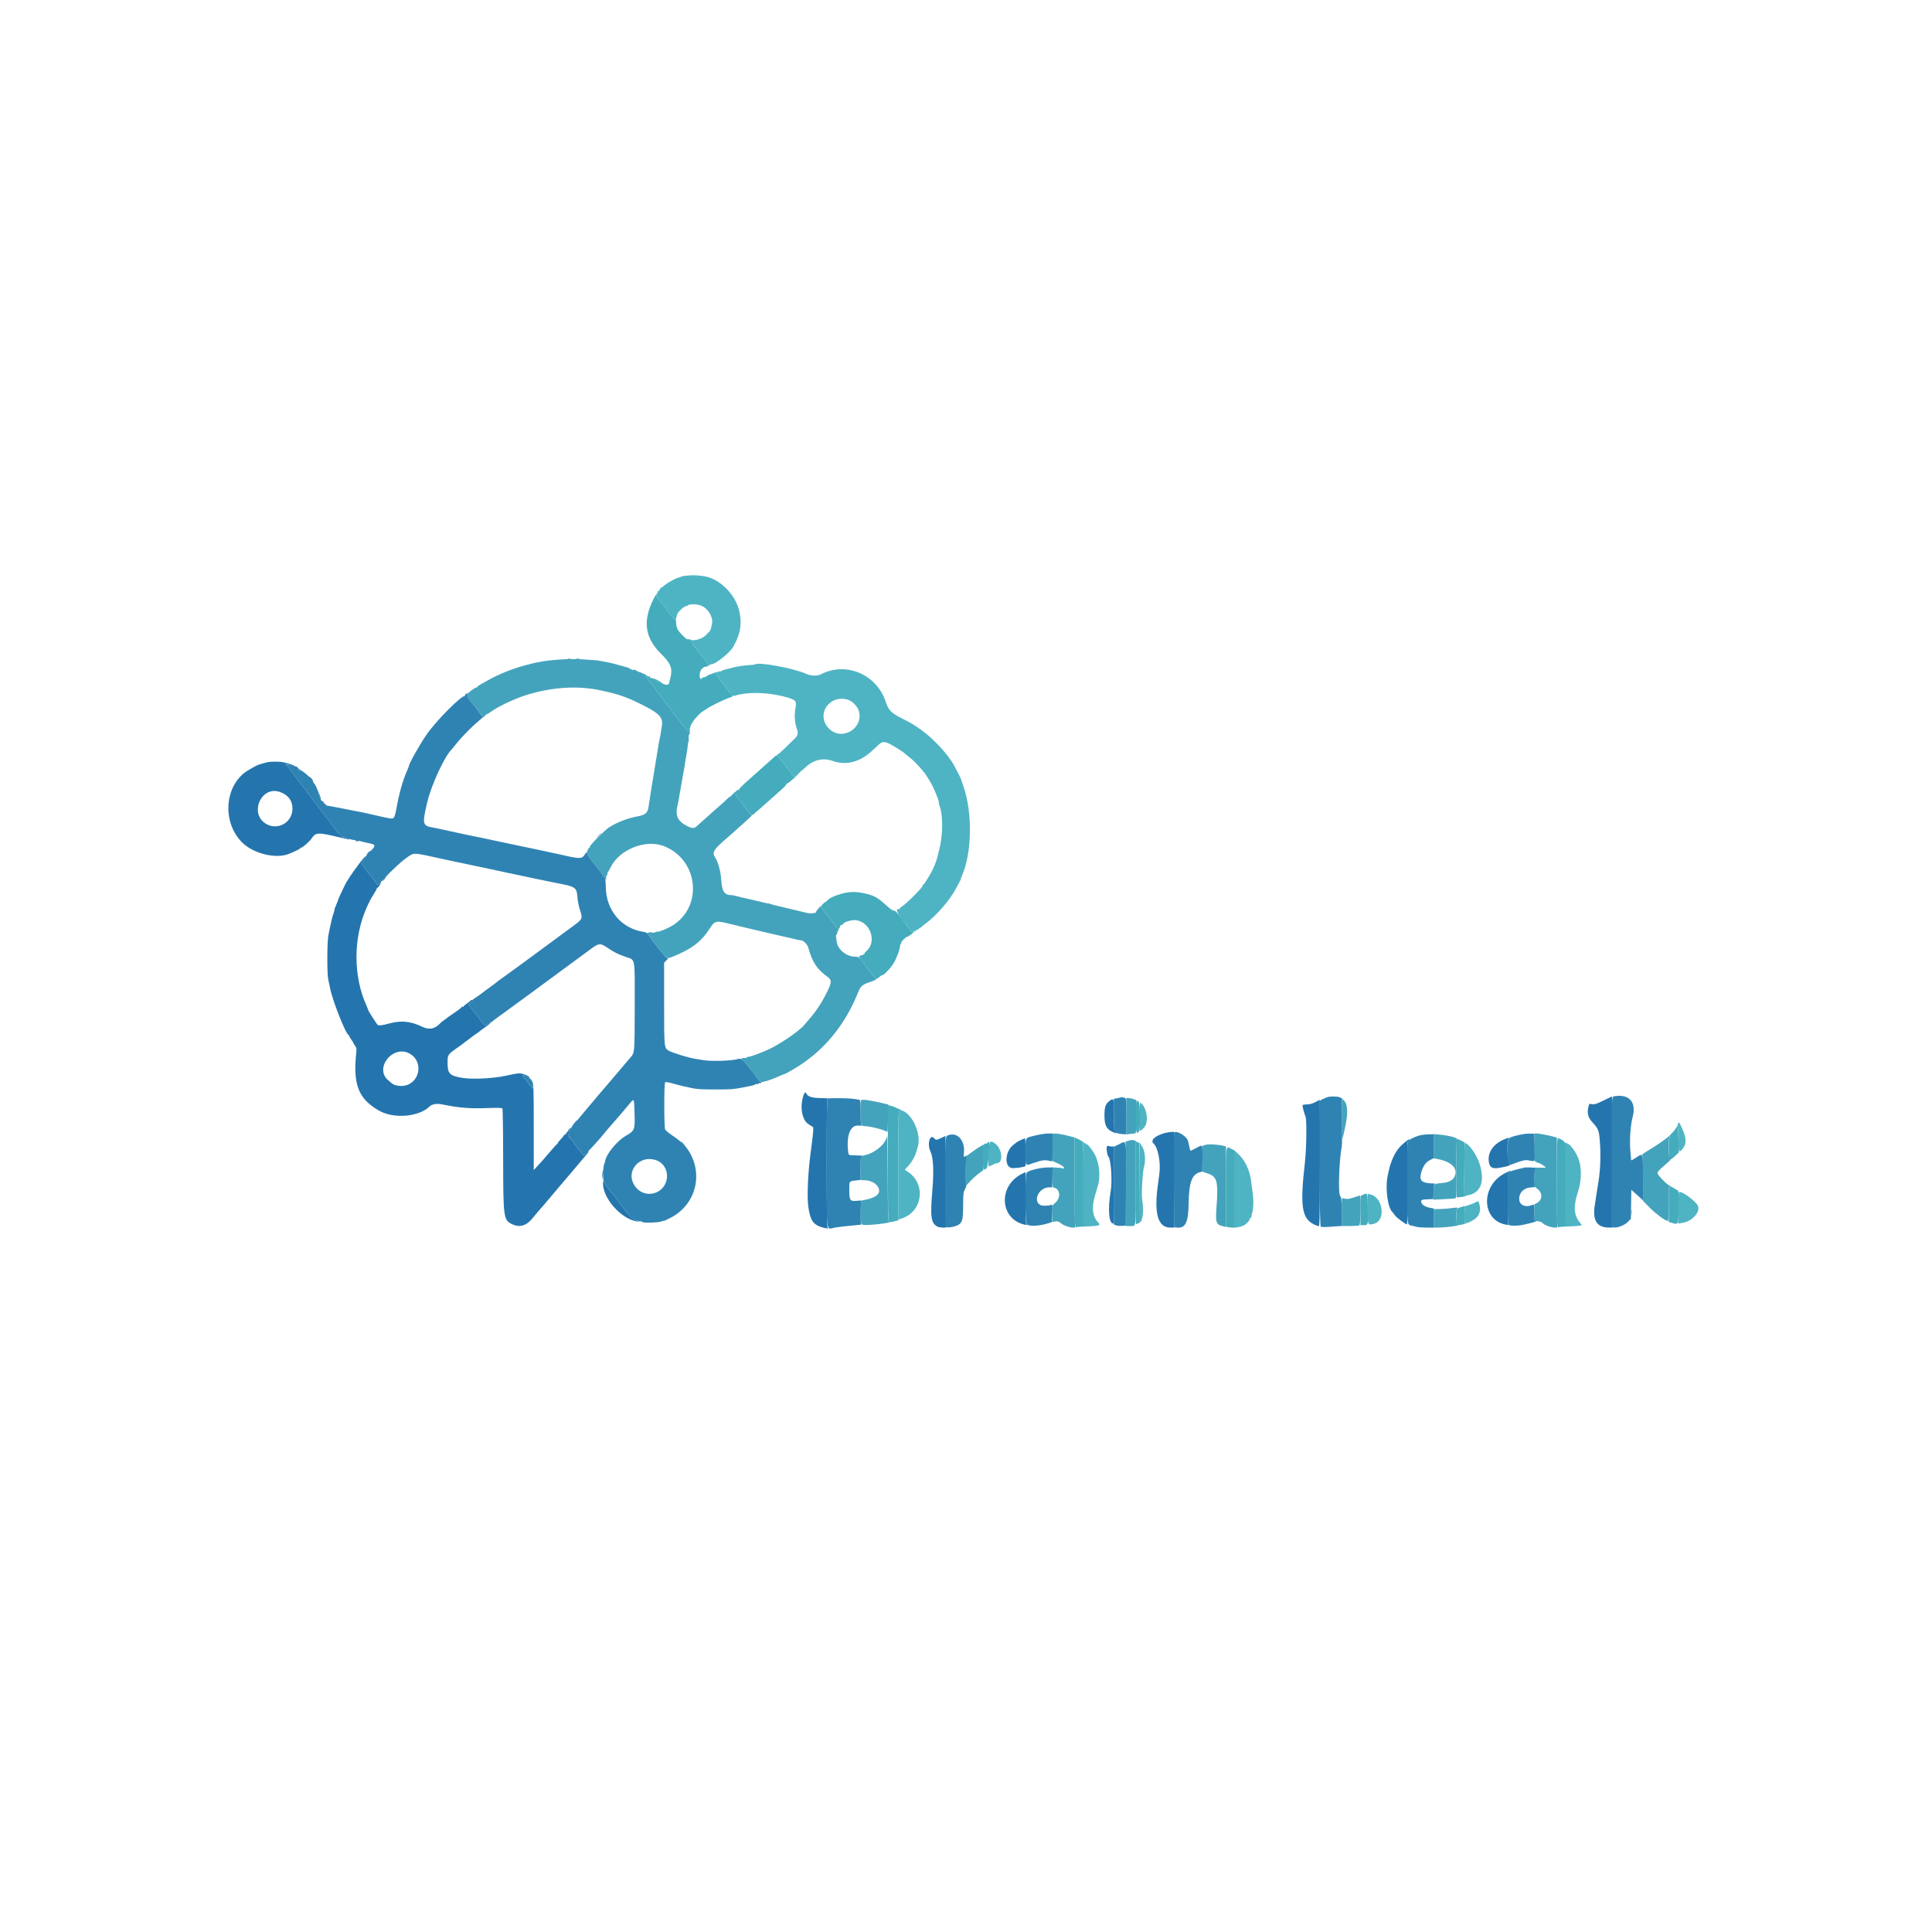 <svg id="svg" version="1.1" xmlns="http://www.w3.org/2000/svg" xmlns:xlink="http://www.w3.org/1999/xlink" width="400" height="400" viewBox="0, 0, 400,400"><g id="svgg"><path id="path0" d="M115.165 136.603 C 114.019 136.705,112.856 136.835,112.582 136.892 C 112.308 136.948,111.821 137.037,111.500 137.088 C 111.179 137.140,110.617 137.260,110.250 137.354 C 109.883 137.449,109.321 137.593,109.000 137.674 C 106.437 138.322,103.443 139.499,101.275 140.709 C 100.619 141.075,99.802 141.529,99.458 141.718 C 99.115 141.907,98.833 142.123,98.833 142.198 C 98.833 142.272,98.758 142.333,98.665 142.333 C 98.329 142.333,96.863 143.425,96.773 143.742 C 96.679 144.071,97.031 144.763,97.669 145.507 C 97.862 145.733,98.150 146.068,98.309 146.254 C 98.468 146.439,98.853 146.964,99.164 147.420 C 99.476 147.877,99.792 148.275,99.866 148.306 C 99.941 148.337,99.950 148.449,99.886 148.556 C 99.733 148.811,100.377 148.312,100.550 148.042 C 100.623 147.927,100.760 147.833,100.853 147.833 C 100.946 147.833,101.267 147.647,101.566 147.419 C 102.893 146.406,106.226 144.798,108.609 144.019 C 113.942 142.276,119.426 141.889,124.257 142.914 C 128.008 143.710,129.534 144.230,132.667 145.779 C 136.561 147.705,137.340 148.528,137.020 150.380 C 136.922 150.950,136.798 151.717,136.746 152.083 C 136.694 152.450,136.615 152.855,136.571 152.983 C 136.527 153.111,136.423 153.673,136.340 154.233 C 136.194 155.208,135.844 157.340,135.497 159.375 C 135.197 161.133,135.015 162.240,134.831 163.417 C 134.731 164.058,134.579 165.033,134.494 165.583 C 134.408 166.133,134.296 166.862,134.245 167.203 C 134.087 168.272,133.530 168.744,132.134 168.994 C 129.996 169.377,127.807 170.212,126.092 171.301 C 125.219 171.855,121.966 175.144,122.091 175.346 C 122.143 175.431,122.119 175.500,122.037 175.500 C 121.859 175.500,121.500 176.239,121.500 176.604 C 121.500 176.816,122.831 178.724,123.171 179.000 C 123.293 179.099,124.500 180.740,125.086 181.603 L 125.500 182.213 125.500 181.690 C 125.500 181.402,125.583 181.167,125.684 181.167 C 125.786 181.167,125.827 181.057,125.775 180.922 C 125.723 180.787,125.748 180.636,125.830 180.585 C 125.912 180.535,126.188 180.064,126.444 179.538 C 128.225 175.880,133.676 173.705,137.412 175.163 C 144.961 178.109,145.618 188.477,138.481 192.034 C 137.292 192.627,136.000 193.069,136.000 192.883 C 136.000 192.833,135.906 192.870,135.792 192.965 C 135.677 193.059,135.227 193.125,134.792 193.110 C 134.356 193.095,134.000 193.107,134.000 193.137 C 134.000 193.215,135.037 194.717,135.242 194.937 C 135.338 195.040,135.967 195.850,136.641 196.738 C 137.945 198.460,138.112 198.546,139.250 198.087 C 143.141 196.516,145.166 194.991,146.869 192.351 C 147.994 190.607,148.198 190.552,150.952 191.242 C 152.934 191.739,155.211 192.279,159.417 193.250 C 160.012 193.387,161.006 193.617,161.625 193.760 C 162.244 193.903,163.125 194.100,163.583 194.197 C 164.042 194.295,164.634 194.441,164.900 194.521 C 165.166 194.601,165.534 194.667,165.717 194.667 C 166.311 194.667,167.140 195.452,167.349 196.213 C 168.160 199.168,169.142 200.671,171.253 202.187 C 172.256 202.907,172.245 203.346,171.175 205.499 C 170.143 207.576,169.101 209.178,167.783 210.718 C 167.219 211.377,166.680 212.012,166.587 212.128 C 165.449 213.538,160.921 216.576,158.500 217.553 C 158.179 217.682,157.617 217.909,157.250 218.057 C 156.154 218.498,155.103 218.828,154.782 218.831 C 154.616 218.832,154.520 218.897,154.568 218.976 C 154.617 219.054,154.478 219.084,154.260 219.043 C 154.042 219.001,153.725 219.047,153.557 219.145 C 153.297 219.296,153.291 219.324,153.522 219.328 C 153.671 219.331,154.116 219.765,154.510 220.292 C 154.905 220.819,155.277 221.287,155.338 221.333 C 155.399 221.379,155.891 222.017,156.432 222.750 C 157.265 223.878,157.639 224.204,157.875 224.007 C 157.898 223.988,158.067 223.951,158.250 223.925 C 158.742 223.855,160.104 223.361,161.315 222.814 C 161.900 222.550,162.443 222.333,162.521 222.333 C 162.599 222.333,163.472 221.853,164.462 221.265 C 170.418 217.730,174.859 212.419,177.646 205.500 C 178.168 204.204,178.455 203.926,179.762 203.450 C 181.663 202.758,181.516 202.858,181.196 202.468 C 181.042 202.282,180.842 202.044,180.750 201.940 C 180.658 201.835,180.362 201.450,180.092 201.083 C 179.822 200.717,179.556 200.379,179.501 200.333 C 179.446 200.287,179.220 199.987,179.000 199.667 C 178.780 199.346,178.554 199.046,178.498 199.000 C 178.443 198.954,178.270 198.730,178.114 198.502 C 177.875 198.154,177.689 198.085,176.941 198.068 C 175.259 198.031,173.500 196.615,173.256 195.101 C 173.055 193.854,173.039 193.500,173.181 193.500 C 173.265 193.500,173.333 193.367,173.333 193.204 C 173.333 193.041,173.459 192.728,173.612 192.509 C 173.765 192.291,173.802 192.166,173.694 192.233 C 173.456 192.380,173.240 192.172,172.503 191.083 C 172.193 190.625,171.893 190.213,171.837 190.167 C 171.780 190.121,171.365 189.596,170.914 189.000 C 170.464 188.404,170.035 187.892,169.963 187.861 C 169.890 187.830,169.877 187.718,169.932 187.611 C 169.988 187.504,169.771 187.717,169.450 188.083 C 169.129 188.450,168.902 188.808,168.945 188.879 C 168.989 188.950,168.963 188.994,168.887 188.977 C 168.812 188.959,168.547 189.002,168.300 189.072 C 168.029 189.148,167.433 189.097,166.800 188.944 C 166.222 188.803,164.925 188.493,163.917 188.254 C 162.908 188.015,161.783 187.745,161.417 187.654 C 161.050 187.563,160.600 187.460,160.417 187.426 C 160.233 187.391,159.874 187.282,159.619 187.183 C 159.364 187.085,159.101 187.020,159.036 187.039 C 158.970 187.059,158.579 186.986,158.167 186.877 C 157.432 186.684,155.237 186.172,153.583 185.808 C 153.125 185.708,152.533 185.559,152.267 185.479 C 152.001 185.399,151.644 185.333,151.473 185.333 C 150.006 185.333,149.483 184.581,149.332 182.250 C 149.214 180.426,148.702 178.504,148.083 177.560 C 147.348 176.437,147.687 175.909,150.917 173.153 C 151.283 172.840,151.921 172.271,152.333 171.888 C 152.746 171.505,153.379 170.942,153.741 170.637 C 154.375 170.103,155.840 168.715,155.697 168.784 C 155.580 168.840,155.284 168.487,153.992 166.750 C 153.310 165.833,152.714 165.046,152.667 165.000 C 152.219 164.556,152.151 164.339,152.345 163.969 C 152.457 163.755,152.202 163.935,151.774 164.372 C 151.348 164.807,151.000 165.111,151.000 165.049 C 151.000 164.987,150.906 165.050,150.792 165.188 C 150.677 165.326,149.946 165.997,149.167 166.678 C 148.387 167.359,147.712 167.955,147.667 168.001 C 147.621 168.047,146.910 168.685,146.087 169.417 C 145.264 170.150,144.445 170.880,144.266 171.040 C 143.708 171.537,143.351 171.548,142.423 171.094 C 140.247 170.029,139.714 168.869,140.321 166.525 C 140.408 166.190,140.565 165.354,140.670 164.667 C 140.775 163.979,141.038 162.479,141.254 161.333 C 141.630 159.334,141.836 158.131,141.923 157.417 C 141.946 157.233,142.049 156.633,142.153 156.083 C 142.257 155.533,142.361 154.783,142.386 154.415 C 142.410 154.048,142.478 153.670,142.537 153.574 C 142.596 153.479,142.622 153.122,142.595 152.780 C 142.568 152.438,142.610 152.118,142.690 152.069 C 142.769 152.020,142.832 151.816,142.831 151.615 C 142.829 151.359,142.787 151.315,142.691 151.467 C 142.592 151.622,142.348 151.409,141.829 150.717 C 141.431 150.185,141.062 149.712,141.008 149.667 C 140.955 149.621,140.235 148.683,139.408 147.583 C 136.706 143.987,135.260 142.085,135.163 142.000 C 135.110 141.954,134.890 141.654,134.673 141.333 C 134.457 141.012,134.090 140.544,133.859 140.292 C 133.567 139.974,133.511 139.832,133.677 139.828 C 133.959 139.822,133.587 139.564,133.162 139.471 C 133.027 139.441,132.879 139.368,132.833 139.308 C 132.787 139.249,132.600 139.174,132.417 139.142 C 132.233 139.110,132.046 139.044,132.000 138.997 C 131.771 138.758,130.982 138.503,131.105 138.707 C 131.192 138.852,131.143 138.846,130.949 138.688 C 130.794 138.562,130.666 138.525,130.664 138.605 C 130.663 138.685,130.599 138.651,130.522 138.530 C 130.445 138.408,130.127 138.245,129.816 138.166 C 129.505 138.087,128.583 137.832,127.767 137.599 C 126.952 137.366,125.977 137.131,125.600 137.076 C 125.224 137.022,124.598 136.907,124.210 136.821 C 123.821 136.736,123.446 136.679,123.376 136.696 C 123.307 136.712,122.688 136.671,122.000 136.605 C 119.937 136.406,117.374 136.406,115.165 136.603 M135.273 140.582 C 135.325 140.719,135.423 140.797,135.490 140.756 C 135.557 140.715,135.793 140.807,136.013 140.961 C 136.397 141.230,136.833 141.377,136.833 141.238 C 136.833 141.202,136.461 140.983,136.005 140.753 C 135.401 140.446,135.203 140.400,135.273 140.582 M233.167 231.106 L 233.167 234.879 233.940 234.773 C 234.365 234.714,234.834 234.667,234.982 234.667 C 235.220 234.667,235.250 234.277,235.250 231.208 L 235.250 227.750 234.667 227.544 C 234.346 227.431,233.877 227.337,233.625 227.336 L 233.167 227.333 233.167 231.106 M277.853 231.849 C 277.868 235.084,277.915 236.051,278.032 235.500 C 278.119 235.088,278.293 234.300,278.418 233.750 C 279.153 230.540,279.071 228.569,278.171 227.754 L 277.833 227.448 277.853 231.849 M178.167 230.214 C 178.167 232.926,178.244 233.167,179.113 233.167 C 180.245 233.167,183.472 234.029,183.701 234.392 C 183.765 234.494,183.840 233.252,183.867 231.632 L 183.917 228.686 183.167 228.498 C 181.207 228.006,179.107 227.644,178.542 227.700 C 178.171 227.737,178.167 227.768,178.167 230.214 M217.944 234.778 C 217.883 234.839,217.833 236.118,217.833 237.620 L 217.833 240.352 218.792 240.774 C 219.319 241.006,219.881 241.313,220.042 241.457 C 220.354 241.737,220.447 242.090,220.162 241.914 C 220.067 241.855,219.486 241.780,218.870 241.746 L 217.750 241.684 217.801 243.743 C 217.851 245.776,217.857 245.803,218.264 245.905 C 219.479 246.210,219.659 247.909,218.583 248.925 L 217.833 249.634 217.833 251.319 L 217.833 253.004 218.468 252.902 C 218.999 252.818,219.190 252.874,219.637 253.251 C 220.541 254.011,222.836 254.516,222.601 253.903 C 222.546 253.758,222.500 249.561,222.500 244.576 L 222.500 235.513 221.792 235.319 C 219.760 234.764,218.181 234.542,217.944 234.778 M317.632 237.568 C 317.605 239.163,317.634 240.437,317.697 240.398 C 317.759 240.360,317.852 240.396,317.904 240.479 C 317.955 240.562,318.190 240.678,318.427 240.738 C 318.917 240.861,319.995 241.523,319.998 241.703 C 319.999 241.769,319.381 241.791,318.625 241.751 C 317.869 241.712,317.347 241.739,317.465 241.811 C 317.623 241.909,317.666 242.419,317.631 243.763 L 317.583 245.583 318.245 246.088 C 319.425 246.988,319.390 248.451,318.173 249.080 L 317.667 249.342 317.667 251.088 L 317.667 252.833 318.303 252.833 C 318.766 252.833,319.084 252.962,319.467 253.304 C 320.258 254.010,322.662 254.495,322.434 253.903 C 322.379 253.758,322.333 249.561,322.333 244.576 L 322.333 235.513 321.708 235.348 C 320.543 235.040,318.585 234.667,318.132 234.667 L 317.682 234.667 317.632 237.568 M183.707 235.062 C 183.493 236.718,181.236 238.703,179.027 239.177 L 178.167 239.361 178.167 241.847 L 178.167 244.333 178.720 244.333 C 180.151 244.333,181.367 244.916,181.825 245.822 C 182.444 247.046,181.542 247.920,179.167 248.399 L 178.250 248.583 178.204 250.987 C 178.148 253.876,177.997 253.708,180.527 253.567 C 182.133 253.478,184.765 253.064,184.043 253.014 C 183.882 253.003,183.826 250.997,183.792 243.875 C 183.767 238.856,183.729 234.890,183.707 235.062 M296.833 237.305 L 296.833 239.810 297.792 240.001 C 300.634 240.568,301.952 242.018,301.120 243.662 C 300.778 244.337,299.933 244.790,298.791 244.909 C 296.690 245.128,296.863 244.965,296.803 246.784 L 296.750 248.379 298.932 248.278 C 300.132 248.222,301.220 248.136,301.349 248.086 C 301.546 248.011,301.576 247.040,301.537 242.062 C 301.508 238.217,301.551 236.056,301.661 235.923 C 301.922 235.609,300.129 235.109,298.042 234.913 L 296.833 234.800 296.833 237.305 M345.576 235.178 C 345.397 235.468,343.179 237.040,341.833 237.832 C 340.374 238.690,339.711 239.167,339.978 239.167 C 340.114 239.167,340.167 240.480,340.167 243.897 L 340.167 248.627 341.567 250.043 C 342.790 251.280,344.912 252.856,345.135 252.694 C 345.178 252.663,345.276 252.738,345.354 252.861 C 345.433 252.986,345.496 251.464,345.497 249.375 C 345.500 245.959,345.523 245.666,345.792 245.656 C 346.009 245.648,345.984 245.606,345.695 245.490 C 345.078 245.243,343.167 243.269,343.167 242.879 C 343.167 242.662,343.551 242.201,344.200 241.641 C 345.811 240.251,346.093 239.975,345.782 240.094 C 345.449 240.222,345.351 235.923,345.673 235.322 C 345.852 234.988,345.770 234.865,345.576 235.178 M233.417 236.245 C 233.050 236.366,232.845 236.473,232.961 236.483 C 233.130 236.496,233.163 238.264,233.128 245.167 L 233.083 253.833 233.861 253.833 C 235.292 253.833,235.167 254.692,235.167 244.918 L 235.167 236.206 234.792 236.105 C 234.304 235.974,234.209 235.984,233.417 236.245 M249.500 237.047 L 248.917 237.250 248.917 239.912 L 248.917 242.574 249.984 242.933 C 252.032 243.623,252.261 244.523,251.844 250.254 C 251.636 253.116,251.824 253.591,253.292 253.909 L 253.833 254.026 253.833 245.683 L 253.833 237.340 253.458 237.255 C 251.959 236.916,250.149 236.821,249.500 237.047 M203.250 237.191 C 202.898 237.383,201.698 238.160,201.417 238.380 C 201.325 238.451,200.965 238.716,200.617 238.968 L 199.985 239.426 199.951 242.511 L 199.917 245.596 200.808 244.633 C 201.298 244.104,202.123 243.351,202.641 242.960 L 203.583 242.250 203.583 239.625 C 203.583 238.181,203.583 237.002,203.583 237.005 C 203.583 237.008,203.433 237.092,203.250 237.191 M280.250 247.928 C 279.198 248.285,278.796 248.312,278.000 248.077 C 277.783 248.013,277.757 248.391,277.799 250.918 L 277.848 253.833 279.549 253.831 C 280.485 253.829,281.340 253.771,281.451 253.701 C 281.708 253.537,281.838 247.491,281.583 247.516 C 281.492 247.526,280.892 247.711,280.250 247.928 M300.167 250.174 C 299.662 250.243,298.706 250.308,298.042 250.317 L 296.833 250.333 296.833 252.250 L 296.833 254.167 298.042 254.152 C 299.158 254.139,302.450 253.729,301.792 253.686 C 301.430 253.662,301.348 250.552,301.700 250.200 C 301.929 249.971,301.668 249.966,300.167 250.174 " stroke="none" fill="#44a3bc" fill-rule="evenodd"></path><path id="path1" d="M117.542 136.448 C 117.702 136.490,117.965 136.490,118.125 136.448 C 118.285 136.406,118.154 136.372,117.833 136.372 C 117.513 136.372,117.381 136.406,117.542 136.448 M119.294 136.451 C 119.501 136.491,119.801 136.490,119.960 136.448 C 120.120 136.406,119.950 136.374,119.583 136.375 C 119.217 136.377,119.086 136.411,119.294 136.451 M96.455 143.682 C 96.292 143.776,96.204 143.926,96.259 144.014 C 96.313 144.103,96.293 144.154,96.214 144.129 C 95.566 143.922,90.316 149.210,88.318 152.083 C 86.979 154.009,84.667 158.112,84.667 158.564 C 84.667 158.622,84.527 158.988,84.356 159.377 C 83.341 161.686,82.646 164.168,81.993 167.810 C 81.872 168.485,81.661 169.148,81.525 169.285 C 81.214 169.595,81.080 169.577,77.500 168.741 C 76.446 168.495,75.433 168.270,75.250 168.241 C 75.067 168.212,73.942 167.992,72.750 167.753 C 70.031 167.206,67.979 166.816,67.708 166.795 C 67.594 166.785,67.500 166.711,67.500 166.630 C 67.500 166.549,67.270 166.403,66.990 166.305 C 66.663 166.191,66.511 166.044,66.568 165.897 C 66.616 165.770,66.579 165.667,66.485 165.667 C 66.391 165.667,66.360 165.592,66.417 165.500 C 66.473 165.408,66.444 165.333,66.351 165.333 C 66.258 165.333,66.135 165.052,66.079 164.708 C 66.022 164.365,65.906 163.915,65.821 163.708 C 65.465 162.844,65.238 162.404,65.042 162.196 C 64.927 162.075,64.833 161.925,64.832 161.863 C 64.827 161.407,62.322 159.218,62.019 159.405 C 61.929 159.460,61.802 159.418,61.736 159.310 C 61.654 159.178,61.691 159.159,61.849 159.251 C 61.986 159.330,62.026 159.324,61.947 159.237 C 61.871 159.155,61.684 159.087,61.530 159.085 C 61.376 159.084,61.271 158.984,61.296 158.863 C 61.321 158.741,61.267 158.688,61.176 158.744 C 61.084 158.801,60.801 158.742,60.547 158.614 C 60.292 158.485,59.858 158.335,59.583 158.280 C 59.308 158.225,59.177 158.221,59.292 158.271 C 59.406 158.320,59.500 158.467,59.500 158.597 C 59.500 158.727,59.559 158.833,59.631 158.833 C 59.703 158.833,59.893 159.056,60.053 159.327 C 60.214 159.599,60.439 159.918,60.553 160.036 C 60.667 160.154,60.942 160.512,61.164 160.833 C 61.386 161.154,61.609 161.454,61.660 161.500 C 61.710 161.546,61.973 161.883,62.242 162.250 C 62.512 162.617,62.777 162.954,62.833 163.000 C 62.888 163.046,63.113 163.346,63.333 163.667 C 63.554 163.987,63.775 164.287,63.826 164.333 C 63.877 164.379,64.363 165.017,64.905 165.750 C 65.448 166.483,65.937 167.121,65.991 167.167 C 66.045 167.212,66.873 168.300,67.832 169.583 C 68.790 170.867,69.675 172.021,69.798 172.148 C 69.922 172.276,70.139 172.557,70.280 172.772 C 70.427 172.996,70.832 173.244,71.227 173.351 C 71.606 173.453,72.138 173.619,72.408 173.719 C 72.678 173.819,73.128 173.913,73.408 173.927 C 73.688 173.942,74.254 174.048,74.667 174.163 C 75.079 174.278,75.492 174.387,75.583 174.406 C 77.329 174.759,77.500 174.825,77.500 175.150 C 77.500 175.312,77.294 175.636,77.042 175.869 C 76.306 176.551,75.667 177.291,75.667 177.461 C 75.667 177.547,75.479 177.820,75.250 178.068 C 74.833 178.517,74.714 178.923,74.968 179.028 C 75.042 179.058,75.358 179.457,75.669 179.913 C 75.980 180.369,76.365 180.894,76.524 181.080 C 76.683 181.265,76.974 181.604,77.171 181.833 C 77.368 182.063,77.651 182.456,77.801 182.708 C 78.166 183.326,78.218 183.308,79.216 182.223 C 81.139 180.130,83.346 178.108,84.583 177.305 C 85.781 176.527,85.644 176.517,91.250 177.761 C 92.350 178.005,93.550 178.263,93.917 178.334 C 94.283 178.405,94.996 178.555,95.500 178.667 C 96.004 178.778,96.717 178.928,97.083 178.999 C 97.944 179.166,101.078 179.829,101.833 180.005 C 102.154 180.079,103.354 180.338,104.500 180.580 C 105.646 180.822,106.696 181.046,106.833 181.077 C 107.687 181.271,109.854 181.729,110.417 181.835 C 110.783 181.905,111.871 182.128,112.833 182.333 C 113.796 182.537,114.921 182.768,115.333 182.847 C 119.231 183.587,119.392 183.703,119.562 185.883 C 119.618 186.598,119.856 187.756,120.092 188.457 C 120.661 190.152,120.606 190.285,118.790 191.629 C 117.943 192.256,115.725 193.889,113.861 195.259 C 111.998 196.629,109.223 198.672,107.695 199.798 C 106.167 200.925,104.467 202.158,103.917 202.539 C 103.367 202.920,102.817 203.330,102.696 203.450 C 102.574 203.570,102.126 203.908,101.700 204.201 C 101.273 204.495,100.810 204.829,100.670 204.945 C 100.078 205.435,98.917 206.277,98.355 206.622 C 98.022 206.827,97.825 206.996,97.917 206.998 C 98.008 206.999,97.837 207.211,97.536 207.468 L 96.990 207.936 97.522 208.671 C 97.815 209.075,98.185 209.546,98.345 209.717 C 98.504 209.888,98.998 210.544,99.442 211.173 C 100.350 212.461,100.426 212.495,101.089 211.926 C 101.349 211.702,101.618 211.553,101.686 211.596 C 101.755 211.638,101.855 211.600,101.910 211.512 C 101.964 211.423,102.326 211.135,102.713 210.870 C 103.315 210.458,113.257 203.176,115.519 201.490 C 115.942 201.175,117.254 200.209,118.435 199.345 C 119.617 198.480,121.141 197.355,121.822 196.845 C 124.045 195.180,124.176 195.162,125.883 196.302 C 127.276 197.232,127.948 197.561,129.667 198.153 C 131.567 198.807,131.437 198.036,131.413 208.517 C 131.391 218.072,131.400 217.969,130.533 218.939 C 130.378 219.113,129.650 219.967,128.917 220.836 C 128.183 221.706,127.422 222.604,127.225 222.833 C 127.027 223.062,126.324 223.887,125.661 224.667 C 124.998 225.446,124.259 226.310,124.019 226.587 C 123.780 226.864,123.210 227.539,122.754 228.087 C 122.297 228.635,121.884 229.121,121.834 229.167 C 121.785 229.213,121.258 229.845,120.664 230.572 C 120.070 231.299,119.265 232.243,118.877 232.671 C 118.488 233.098,118.219 233.497,118.279 233.557 C 118.340 233.617,118.306 233.667,118.206 233.667 C 118.105 233.667,117.975 233.818,117.916 234.002 C 117.857 234.187,117.755 234.305,117.689 234.264 C 117.213 233.970,117.810 235.572,118.336 236.000 C 118.393 236.046,118.689 236.451,118.995 236.901 C 119.301 237.350,119.671 237.841,119.817 237.992 C 119.964 238.143,120.254 238.494,120.462 238.772 L 120.840 239.277 121.628 238.511 C 122.450 237.712,124.526 235.400,125.097 234.649 C 125.279 234.410,125.885 233.697,126.445 233.066 C 127.515 231.858,129.303 229.772,130.401 228.450 C 131.297 227.373,131.279 227.339,131.373 230.375 C 131.484 233.962,131.444 234.066,129.505 235.200 C 127.687 236.263,125.480 238.993,125.286 240.417 C 125.261 240.600,125.179 240.849,125.104 240.969 C 124.860 241.360,124.789 244.271,125.013 244.695 C 125.185 245.022,126.199 246.405,126.947 247.333 C 127.058 247.471,127.914 248.596,128.850 249.833 C 129.786 251.071,130.671 252.157,130.817 252.247 C 131.307 252.548,132.246 252.872,132.625 252.870 C 132.831 252.869,133.000 252.931,133.000 253.007 C 133.000 253.234,136.164 253.153,136.860 252.907 C 137.212 252.783,137.500 252.714,137.500 252.754 C 137.500 252.794,138.106 252.513,138.847 252.129 C 143.910 249.506,145.645 243.433,142.739 238.510 C 142.031 237.312,140.868 236.185,139.231 235.110 C 138.509 234.637,137.824 234.063,137.708 233.833 C 137.474 233.371,137.474 224.303,137.709 224.069 C 137.825 223.953,138.576 224.100,140.000 224.518 C 140.746 224.737,141.412 224.894,143.167 225.266 C 144.284 225.503,145.340 225.566,148.167 225.563 C 151.717 225.560,151.873 225.544,155.410 224.831 C 155.864 224.739,156.305 224.595,156.388 224.512 C 156.472 224.428,156.644 224.399,156.770 224.448 C 156.897 224.496,157.000 224.455,157.000 224.356 C 157.000 224.258,157.105 224.217,157.233 224.267 C 157.361 224.316,157.523 224.257,157.593 224.136 C 157.663 224.016,157.662 223.969,157.592 224.032 C 157.522 224.095,157.010 223.533,156.456 222.782 C 155.902 222.031,155.399 221.379,155.338 221.333 C 155.277 221.287,154.910 220.826,154.523 220.308 C 153.854 219.414,153.299 219.071,152.805 219.245 C 151.723 219.628,147.418 219.781,145.701 219.498 C 144.994 219.382,144.267 219.266,144.083 219.240 C 142.684 219.044,139.268 218.006,138.461 217.532 C 137.499 216.967,137.500 216.978,137.500 207.754 L 137.500 199.308 137.987 198.821 C 138.401 198.406,138.428 198.333,138.162 198.333 C 137.963 198.333,137.409 197.754,136.633 196.733 C 135.964 195.853,135.284 194.978,135.122 194.788 C 134.960 194.597,134.626 194.124,134.380 193.735 C 134.022 193.168,133.816 193.013,133.342 192.948 C 128.766 192.325,125.514 188.553,125.434 183.778 C 125.419 182.846,125.337 181.971,125.254 181.833 C 125.026 181.461,123.287 179.096,123.170 179.000 C 122.790 178.689,121.499 176.802,121.497 176.554 C 121.495 176.342,121.383 176.427,121.129 176.833 C 120.491 177.851,120.114 177.865,116.417 177.015 C 116.050 176.931,114.475 176.589,112.917 176.255 C 109.749 175.576,109.438 175.510,107.083 175.025 C 106.167 174.835,104.704 174.526,103.833 174.338 C 101.570 173.847,99.026 173.315,98.250 173.170 C 97.883 173.101,96.871 172.888,96.000 172.697 C 91.921 171.801,90.359 171.468,89.667 171.345 C 87.464 170.952,87.395 170.671,88.418 166.250 C 89.261 162.610,91.984 156.671,93.501 155.167 C 93.547 155.121,94.008 154.558,94.525 153.917 C 95.895 152.218,97.711 150.403,99.673 148.774 C 99.878 148.604,99.974 148.416,99.887 148.357 C 99.799 148.298,99.474 147.877,99.163 147.420 C 98.852 146.964,98.468 146.439,98.309 146.254 C 98.150 146.068,97.862 145.733,97.669 145.507 C 97.040 144.774,96.661 144.043,96.766 143.769 C 96.885 143.458,96.855 143.449,96.455 143.682 M123.824 173.125 L 123.250 173.750 123.875 173.176 C 124.457 172.641,124.577 172.500,124.449 172.500 C 124.422 172.500,124.140 172.781,123.824 173.125 M134.375 193.115 C 134.535 193.157,134.798 193.157,134.958 193.115 C 135.119 193.073,134.987 193.039,134.667 193.039 C 134.346 193.039,134.215 193.073,134.375 193.115 M108.125 222.599 C 108.240 222.651,108.333 222.769,108.333 222.859 C 108.333 222.950,108.427 223.121,108.542 223.240 C 108.959 223.672,109.463 224.296,109.909 224.933 L 110.366 225.583 110.241 224.917 C 110.172 224.550,110.111 224.124,110.105 223.971 C 110.100 223.817,110.055 223.715,110.006 223.745 C 109.957 223.774,109.820 223.694,109.702 223.566 C 109.529 223.379,109.528 223.333,109.699 223.333 C 109.980 223.333,108.867 222.743,108.333 222.608 C 108.104 222.550,108.010 222.546,108.125 222.599 M334.292 226.953 C 333.632 227.053,333.654 226.524,333.704 240.917 L 333.750 254.083 334.126 254.137 C 334.909 254.248,336.392 253.659,337.038 252.980 L 337.659 252.327 337.705 249.337 L 337.750 246.348 338.333 246.855 C 338.654 247.134,339.198 247.621,339.542 247.938 L 340.167 248.513 340.167 243.858 C 340.167 238.509,340.227 238.686,338.731 239.679 C 338.191 240.038,337.734 240.275,337.715 240.207 C 337.695 240.139,337.613 239.183,337.532 238.083 C 337.370 235.885,337.576 232.982,338.011 231.333 C 338.836 228.207,337.375 226.486,334.292 226.953 M274.667 227.198 C 273.716 227.598,273.410 227.758,273.294 227.916 C 272.990 228.331,273.151 253.813,273.458 253.973 C 273.629 254.062,274.441 254.068,275.417 253.987 C 276.333 253.911,277.257 253.846,277.469 253.841 L 277.854 253.833 277.802 250.863 C 277.757 248.300,277.710 247.852,277.458 247.601 C 277.017 247.160,277.252 240.147,277.803 237.333 C 277.865 237.012,277.894 234.641,277.865 232.064 L 277.814 227.378 277.399 227.189 C 276.887 226.956,275.230 226.961,274.667 227.198 M231.917 227.250 C 231.825 227.281,231.487 227.349,231.167 227.403 L 230.583 227.499 230.667 230.958 L 230.750 234.417 231.333 234.616 C 231.654 234.725,232.198 234.819,232.542 234.824 L 233.167 234.833 233.167 231.103 C 233.167 227.375,233.166 227.372,232.792 227.272 C 232.391 227.164,232.183 227.159,231.917 227.250 M171.375 227.444 C 171.211 227.510,171.167 230.345,171.167 240.836 C 171.167 256.072,170.966 254.496,172.859 254.155 C 173.441 254.050,174.967 253.869,176.250 253.754 C 177.533 253.638,178.486 253.533,178.367 253.522 C 178.197 253.505,178.161 252.962,178.200 251.022 L 178.250 248.545 177.244 248.626 C 175.972 248.728,175.833 248.496,175.833 246.260 C 175.833 244.502,175.783 244.568,177.264 244.394 L 178.167 244.287 178.167 241.823 C 178.167 239.610,178.197 239.351,178.458 239.295 C 178.619 239.261,178.084 239.221,177.270 239.206 C 175.510 239.173,175.682 239.299,175.556 237.945 C 175.272 234.907,176.155 232.896,177.708 233.043 C 178.144 233.084,178.500 233.054,178.500 232.976 C 178.500 232.897,178.425 232.833,178.333 232.833 C 178.229 232.833,178.167 231.870,178.167 230.278 C 178.167 228.359,178.115 227.715,177.958 227.694 C 177.844 227.679,177.300 227.598,176.750 227.514 C 175.693 227.353,171.729 227.301,171.375 227.444 M243.077 234.542 C 243.033 234.656,243.016 239.100,243.040 244.417 L 243.083 254.083 243.475 254.139 C 245.410 254.413,246.035 253.226,246.093 249.167 C 246.154 244.834,246.770 243.133,248.437 242.688 L 248.917 242.560 248.963 240.001 C 248.988 238.594,248.941 237.374,248.857 237.291 C 248.712 237.146,248.617 237.177,247.625 237.696 C 247.419 237.804,247.063 237.990,246.834 238.110 C 246.420 238.327,246.416 238.322,246.233 237.372 C 246.131 236.847,245.987 236.267,245.912 236.083 C 245.497 235.066,243.327 233.886,243.077 234.542 M214.417 235.076 C 212.107 235.657,212.333 235.295,212.333 238.407 C 212.333 241.647,212.137 241.406,214.211 240.709 C 215.888 240.146,216.437 240.099,217.583 240.423 C 217.908 240.515,217.917 240.437,217.917 237.592 L 217.917 234.667 216.917 234.683 C 216.367 234.691,215.242 234.868,214.417 235.076 M314.131 235.067 C 312.055 235.614,312.167 235.417,312.167 238.520 C 312.167 241.534,312.104 241.432,313.603 240.852 C 315.128 240.262,315.799 240.117,316.448 240.239 C 317.902 240.510,317.756 240.820,317.701 237.590 L 317.652 234.719 316.618 234.702 C 316.019 234.692,314.972 234.846,314.131 235.067 M196.431 234.999 C 195.663 235.242,195.672 235.122,195.669 244.788 L 195.667 253.994 196.087 254.099 C 196.573 254.221,197.913 253.922,198.455 253.571 C 199.259 253.050,199.402 252.452,199.409 249.583 C 199.416 247.141,199.448 246.856,199.795 246.196 C 200.004 245.800,200.116 245.512,200.045 245.555 C 199.887 245.653,199.940 239.573,200.100 239.288 C 200.188 239.132,200.162 239.133,199.991 239.292 C 199.614 239.642,199.458 239.526,199.543 238.958 C 199.934 236.343,198.391 234.380,196.431 234.999 M294.212 235.009 C 293.283 235.192,292.005 235.765,291.632 236.166 C 291.353 236.465,291.333 237.042,291.333 244.814 C 291.333 253.925,291.292 253.540,292.303 253.766 C 292.549 253.821,293.012 253.933,293.333 254.015 C 293.654 254.098,294.573 254.165,295.375 254.166 L 296.833 254.167 296.833 252.181 L 296.833 250.196 296.161 250.082 C 295.192 249.919,294.503 249.528,294.316 249.039 C 294.092 248.448,294.247 248.358,295.583 248.300 L 296.750 248.250 296.798 246.719 C 296.838 245.439,296.892 245.176,297.131 245.114 C 297.288 245.072,297.042 245.030,296.583 245.018 C 294.464 244.967,293.839 244.454,294.174 243.041 C 294.515 241.596,295.128 240.666,296.050 240.191 L 296.833 239.788 296.833 237.311 L 296.833 234.833 295.875 234.852 C 295.348 234.862,294.599 234.932,294.212 235.009 M231.711 236.889 L 230.673 237.401 230.628 245.448 L 230.583 253.494 231.017 253.674 C 231.256 253.773,231.818 253.830,232.267 253.802 L 233.083 253.750 233.126 245.143 C 233.175 235.408,233.295 236.108,231.711 236.889 M136.045 240.290 C 137.722 240.955,138.543 243.007,137.856 244.813 C 136.832 247.508,133.293 248.015,131.559 245.715 C 129.238 242.637,132.381 238.835,136.045 240.290 M215.083 241.904 C 213.728 242.182,212.880 242.477,212.582 242.775 C 212.173 243.184,212.214 253.418,212.625 253.576 C 213.558 253.934,215.372 253.802,217.083 253.250 L 217.750 253.035 217.833 251.182 C 217.905 249.578,217.883 249.343,217.667 249.435 C 217.124 249.664,215.800 249.705,215.424 249.504 C 213.757 248.612,215.112 245.833,217.213 245.833 L 217.814 245.833 217.865 243.776 L 217.917 241.718 217.000 241.708 C 216.496 241.703,215.633 241.791,215.083 241.904 M315.583 241.744 C 315.492 241.775,314.857 241.929,314.172 242.086 C 313.488 242.244,312.757 242.485,312.547 242.622 L 312.167 242.872 312.167 248.176 C 312.167 251.644,312.226 253.517,312.339 253.587 C 312.726 253.826,314.155 253.832,315.250 253.600 C 316.997 253.229,318.287 252.873,317.958 252.852 C 317.700 252.835,317.667 252.631,317.667 251.066 C 317.667 249.446,317.642 249.308,317.375 249.422 C 315.706 250.134,314.400 249.456,314.543 247.953 C 314.664 246.676,315.705 245.849,317.229 245.820 C 317.607 245.813,317.842 245.776,317.750 245.737 C 317.540 245.649,317.627 241.961,317.842 241.828 C 318.004 241.728,315.867 241.648,315.583 241.744 " stroke="none" fill="#2f83b3" fill-rule="evenodd"></path><path id="path2" d="M55.167 157.850 C 53.866 158.192,53.226 158.416,52.750 158.697 C 52.475 158.859,51.975 159.142,51.638 159.326 C 46.562 162.099,45.755 170.001,50.099 174.391 C 52.423 176.739,57.137 177.893,59.839 176.775 C 61.337 176.155,62.162 175.747,62.164 175.625 C 62.166 175.556,62.250 175.500,62.352 175.500 C 62.643 175.500,64.074 174.239,64.516 173.593 C 65.402 172.298,65.799 172.286,70.500 173.413 C 72.146 173.807,72.625 173.882,72.333 173.699 C 72.196 173.613,71.798 173.491,71.449 173.429 C 70.612 173.278,70.544 173.205,67.835 169.583 C 66.875 168.300,66.045 167.212,65.991 167.167 C 65.937 167.121,65.448 166.483,64.905 165.750 C 64.363 165.017,63.877 164.379,63.826 164.333 C 63.775 164.287,63.554 163.987,63.333 163.667 C 63.113 163.346,62.888 163.046,62.833 163.000 C 62.777 162.954,62.512 162.617,62.242 162.250 C 61.973 161.883,61.710 161.546,61.660 161.500 C 61.609 161.454,61.386 161.154,61.164 160.833 C 60.942 160.512,60.667 160.154,60.553 160.036 C 60.439 159.918,60.214 159.599,60.053 159.327 C 59.893 159.056,59.703 158.833,59.631 158.833 C 59.559 158.833,59.500 158.721,59.500 158.583 C 59.500 158.446,59.412 158.333,59.306 158.333 C 59.199 158.333,59.147 158.298,59.190 158.255 C 59.342 158.102,60.437 158.501,61.209 158.991 C 61.730 159.322,62.027 159.424,62.104 159.300 C 62.171 159.191,62.143 159.162,62.034 159.229 C 61.933 159.291,61.765 159.184,61.662 158.990 C 61.558 158.797,61.429 158.682,61.375 158.736 C 61.321 158.790,61.158 158.735,61.014 158.613 C 60.760 158.401,60.164 158.197,58.750 157.838 C 57.942 157.633,55.968 157.639,55.167 157.850 M64.333 161.250 C 64.549 161.479,64.753 161.667,64.787 161.667 C 64.925 161.667,64.238 160.843,64.096 160.839 C 64.011 160.836,64.118 161.021,64.333 161.250 M58.035 163.998 C 59.710 164.628,60.538 165.755,60.547 167.417 C 60.563 170.220,57.606 171.981,55.170 170.620 C 51.460 168.547,54.073 162.508,58.035 163.998 M66.080 164.655 C 66.168 165.212,66.281 165.459,66.385 165.319 C 66.413 165.281,66.336 164.987,66.213 164.667 L 65.989 164.083 66.080 164.655 M66.500 165.982 C 66.500 166.064,66.619 166.177,66.764 166.232 C 67.171 166.389,67.225 166.355,67.000 166.083 C 66.770 165.806,66.500 165.752,66.500 165.982 M73.652 174.013 C 73.481 174.121,73.541 174.162,73.875 174.164 C 74.373 174.167,74.462 174.085,74.110 173.950 C 73.987 173.903,73.781 173.931,73.652 174.013 M76.167 176.583 C 75.951 176.813,75.845 176.998,75.929 176.995 C 76.072 176.990,76.759 176.167,76.620 176.167 C 76.586 176.167,76.382 176.354,76.167 176.583 M74.980 178.018 C 74.205 178.962,72.394 181.493,72.132 182.000 C 72.014 182.229,71.872 182.454,71.816 182.500 C 71.676 182.616,70.000 186.135,70.000 186.314 C 70.000 186.393,69.813 186.880,69.585 187.396 C 69.357 187.912,69.207 188.333,69.251 188.333 C 69.295 188.333,69.226 188.615,69.099 188.958 C 68.971 189.302,68.789 189.921,68.695 190.333 C 68.262 192.227,68.171 192.657,67.973 193.750 C 67.711 195.195,67.698 201.580,67.954 202.750 C 68.055 203.208,68.227 204.033,68.337 204.583 C 68.880 207.283,71.567 214.068,72.188 214.306 C 72.268 214.336,72.333 214.442,72.333 214.540 C 72.333 214.638,72.521 214.964,72.750 215.265 C 72.979 215.565,73.167 215.861,73.167 215.921 C 73.167 215.982,73.323 216.252,73.515 216.521 C 73.809 216.934,73.847 217.160,73.760 217.964 C 73.043 224.586,74.236 227.573,78.563 229.991 C 81.615 231.695,86.780 231.232,88.966 229.057 C 89.435 228.591,90.455 228.432,91.548 228.655 C 95.049 229.370,97.189 229.546,100.815 229.416 C 103.277 229.328,103.908 229.350,104.021 229.528 C 104.098 229.650,104.167 234.250,104.173 239.750 C 104.187 252.262,104.236 252.614,106.079 253.480 C 107.603 254.197,108.994 253.777,110.263 252.217 C 111.097 251.193,111.587 250.615,112.422 249.674 C 112.791 249.258,113.466 248.467,113.922 247.917 C 114.377 247.368,114.911 246.730,115.109 246.501 C 115.306 246.271,116.008 245.446,116.669 244.667 C 117.330 243.887,118.190 242.875,118.580 242.417 C 119.799 240.986,120.412 240.259,120.546 240.085 C 120.617 239.992,120.969 239.581,121.328 239.171 C 121.686 238.760,121.941 238.385,121.893 238.337 C 121.845 238.289,121.594 238.488,121.334 238.778 L 120.862 239.306 120.473 238.786 C 120.259 238.501,119.964 238.143,119.817 237.992 C 119.671 237.841,119.301 237.350,118.995 236.901 C 118.689 236.451,118.393 236.046,118.336 236.000 C 117.468 235.293,117.422 234.185,118.237 233.628 C 118.353 233.549,118.356 233.504,118.245 233.503 C 118.051 233.500,117.437 234.164,117.627 234.172 C 117.694 234.175,117.617 234.254,117.455 234.349 C 117.292 234.443,117.210 234.602,117.272 234.703 C 117.336 234.805,117.309 234.838,117.211 234.777 C 117.115 234.718,116.925 234.838,116.789 235.043 C 116.652 235.249,116.288 235.679,115.979 236.000 C 115.670 236.321,115.436 236.640,115.458 236.708 C 115.481 236.777,115.444 236.833,115.375 236.833 C 115.306 236.834,114.612 237.590,113.833 238.515 C 113.054 239.440,111.987 240.659,111.462 241.223 L 110.507 242.250 110.504 233.329 C 110.500 225.141,110.476 224.374,110.211 223.995 C 110.053 223.769,109.944 223.546,109.970 223.500 C 109.996 223.454,109.888 223.390,109.729 223.357 C 109.461 223.302,109.460 223.317,109.714 223.571 C 109.980 223.837,110.331 224.834,110.332 225.330 C 110.333 225.466,110.135 225.286,109.893 224.930 C 109.469 224.306,108.980 223.694,108.542 223.240 C 108.427 223.121,108.333 222.950,108.333 222.859 C 108.333 222.769,108.240 222.651,108.125 222.599 C 108.010 222.546,108.104 222.548,108.333 222.602 C 108.563 222.657,108.925 222.812,109.139 222.947 C 109.354 223.083,109.566 223.156,109.612 223.110 C 109.760 222.962,108.861 222.471,108.151 222.311 C 107.462 222.156,107.083 222.202,104.613 222.740 C 102.058 223.296,97.714 223.501,95.702 223.161 C 93.081 222.717,92.667 222.292,92.667 220.043 C 92.667 218.332,92.654 218.351,94.917 216.758 C 95.558 216.306,96.121 215.891,96.167 215.835 C 96.212 215.780,96.513 215.554,96.833 215.333 C 97.154 215.113,97.454 214.887,97.500 214.830 C 97.546 214.774,97.958 214.475,98.417 214.167 C 98.875 213.858,99.287 213.558,99.333 213.500 C 99.379 213.442,99.754 213.164,100.167 212.882 C 101.121 212.229,101.742 211.686,101.645 211.589 C 101.603 211.547,101.354 211.698,101.092 211.923 C 100.426 212.496,100.351 212.462,99.442 211.173 C 98.998 210.544,98.504 209.888,98.345 209.717 C 98.185 209.546,97.815 209.075,97.522 208.671 L 96.990 207.936 97.536 207.468 C 97.921 207.139,98.001 207.001,97.806 207.000 C 97.653 207.000,97.503 207.056,97.472 207.125 C 97.442 207.194,97.098 207.466,96.708 207.731 C 96.319 207.996,96.000 208.281,96.000 208.366 C 96.000 208.450,95.930 208.476,95.844 208.423 C 95.758 208.370,95.626 208.430,95.552 208.558 C 95.478 208.685,94.817 209.188,94.083 209.675 C 93.350 210.162,92.712 210.607,92.667 210.664 C 92.621 210.720,92.321 210.946,92.000 211.167 C 91.679 211.387,91.379 211.611,91.333 211.664 C 90.175 213.011,88.914 213.308,87.430 212.584 C 85.102 211.450,83.111 211.233,80.750 211.858 C 79.104 212.294,78.474 212.382,78.223 212.212 C 77.992 212.057,76.167 209.180,76.167 208.973 C 76.167 208.894,76.023 208.512,75.847 208.123 C 73.117 202.083,73.127 194.186,75.873 188.000 C 76.498 186.591,76.676 186.249,77.338 185.192 C 77.702 184.609,78.000 184.072,78.000 183.997 C 78.000 183.922,78.059 183.836,78.131 183.806 C 78.479 183.658,79.000 182.687,78.795 182.568 C 78.678 182.501,78.639 182.508,78.707 182.583 C 78.775 182.659,78.677 182.828,78.488 182.960 C 78.299 183.093,78.126 183.174,78.102 183.142 C 78.078 183.110,77.878 182.821,77.657 182.500 C 77.279 181.952,76.809 181.363,76.409 180.936 C 76.313 180.834,75.980 180.375,75.668 179.917 C 75.357 179.458,75.042 179.058,74.968 179.028 C 74.714 178.923,74.833 178.517,75.250 178.068 C 75.619 177.669,75.782 177.333,75.605 177.333 C 75.571 177.333,75.290 177.642,74.980 178.018 M79.501 181.916 C 79.286 182.145,79.141 182.360,79.180 182.394 C 79.218 182.428,79.424 182.241,79.638 181.978 C 80.115 181.390,80.031 181.352,79.501 181.916 M84.957 218.223 C 87.987 220.136,86.656 224.833,83.083 224.833 C 82.196 224.833,81.449 224.610,81.043 224.223 C 80.928 224.114,80.663 223.889,80.454 223.721 C 77.283 221.190,81.500 216.040,84.957 218.223 M166.352 226.792 C 165.776 228.579,165.837 230.394,166.520 231.767 C 166.813 232.355,167.227 232.718,168.284 233.314 C 168.482 233.425,168.396 234.426,167.821 238.750 C 167.271 242.880,167.062 247.731,167.346 249.785 C 167.733 252.588,168.290 253.469,170.047 254.064 C 170.750 254.301,171.915 254.441,171.375 254.223 C 171.211 254.157,171.167 251.322,171.167 240.833 C 171.167 230.345,171.211 227.510,171.375 227.444 C 171.490 227.397,170.861 227.354,169.979 227.346 C 168.240 227.332,167.303 227.066,167.000 226.500 C 166.740 226.015,166.579 226.087,166.352 226.792 M333.333 227.204 C 333.104 227.304,332.317 227.681,331.583 228.042 C 330.537 228.557,330.118 228.681,329.637 228.617 L 329.025 228.535 328.827 229.361 C 328.573 230.420,328.827 231.408,329.559 232.204 C 331.037 233.812,331.101 233.998,331.290 237.250 C 331.435 239.728,331.283 242.735,330.904 244.917 C 330.761 245.742,330.575 246.904,330.492 247.500 C 330.408 248.096,330.274 248.977,330.195 249.459 C 329.676 252.592,330.585 254.113,333.000 254.154 L 333.750 254.167 333.750 240.583 C 333.750 233.112,333.750 227.005,333.750 227.011 C 333.750 227.017,333.563 227.104,333.333 227.204 M229.616 228.004 C 228.878 228.585,228.667 229.237,228.667 230.937 C 228.667 233.017,229.075 233.802,230.479 234.419 C 231.119 234.701,231.393 234.740,230.958 234.487 C 230.696 234.334,230.667 233.983,230.667 230.992 C 230.667 227.316,230.629 227.208,229.616 228.004 M272.333 228.180 C 271.676 228.520,271.169 228.656,270.542 228.660 C 270.042 228.664,269.667 228.742,269.667 228.843 C 269.667 229.209,270.043 230.606,270.291 231.161 C 270.572 231.789,270.498 237.742,270.175 240.583 C 269.044 250.514,269.522 252.765,273.000 253.878 C 273.221 253.948,273.250 252.421,273.250 240.812 C 273.250 233.582,273.250 227.675,273.250 227.686 C 273.250 227.697,272.837 227.919,272.333 228.180 M118.929 232.484 L 118.441 233.083 119.004 232.547 C 119.313 232.252,119.533 231.982,119.491 231.948 C 119.450 231.913,119.197 232.155,118.929 232.484 M241.157 234.583 C 239.147 235.135,238.109 236.094,238.823 236.740 C 239.762 237.590,240.353 240.680,240.031 243.060 C 239.931 243.806,239.769 245.017,239.673 245.750 C 238.932 251.390,239.804 254.167,242.317 254.167 L 243.083 254.167 243.083 244.250 L 243.083 234.333 242.500 234.354 C 242.179 234.365,241.575 234.469,241.157 234.583 M194.917 235.580 C 193.887 236.075,193.792 236.081,193.417 235.667 C 192.511 234.665,191.901 236.877,192.654 238.435 C 193.230 239.627,193.370 242.409,193.047 246.250 C 192.562 252.007,192.733 253.242,194.114 253.974 C 194.523 254.191,196.209 254.241,195.871 254.027 C 195.702 253.920,195.668 251.974,195.704 244.529 C 195.729 239.380,195.750 235.169,195.750 235.173 C 195.750 235.176,195.375 235.359,194.917 235.580 M312.167 235.609 C 309.474 236.505,307.982 238.323,308.228 240.408 C 308.356 241.491,308.743 241.876,309.690 241.863 C 310.590 241.851,313.063 241.274,312.542 241.198 C 312.101 241.134,311.941 236.125,312.367 235.700 C 312.579 235.487,312.560 235.479,312.167 235.609 M211.333 236.041 C 210.921 236.237,210.546 236.440,210.500 236.492 C 210.454 236.543,210.141 236.791,209.804 237.041 C 208.175 238.255,207.859 241.294,209.308 241.800 C 209.747 241.952,211.880 241.696,212.295 241.441 C 212.451 241.345,212.358 235.664,212.201 235.675 C 212.136 235.680,211.746 235.844,211.333 236.041 M290.846 236.506 C 288.978 237.982,287.920 240.078,287.271 243.583 C 286.779 246.241,287.343 250.175,288.333 251.000 C 288.388 251.046,288.609 251.336,288.826 251.645 C 289.159 252.122,291.010 253.500,291.318 253.500 C 291.372 253.500,291.396 249.638,291.371 244.917 C 291.343 239.775,291.386 236.333,291.478 236.333 C 291.562 236.333,291.674 236.221,291.727 236.083 C 291.865 235.723,291.791 235.759,290.846 236.506 M141.000 236.385 C 141.000 236.414,141.244 236.658,141.542 236.927 L 142.083 237.417 141.594 236.875 C 141.138 236.370,141.000 236.257,141.000 236.385 M229.124 237.591 C 229.043 238.017,229.293 239.336,229.487 239.500 C 230.009 239.942,230.318 244.485,229.966 246.560 C 229.322 250.354,229.560 253.333,230.506 253.333 C 230.607 253.333,230.667 250.346,230.667 245.351 L 230.667 237.369 230.292 237.384 C 230.085 237.393,229.757 237.345,229.562 237.278 C 229.270 237.178,229.193 237.233,229.124 237.591 M124.773 242.535 C 124.717 242.745,124.680 243.254,124.692 243.667 C 124.710 244.322,124.728 244.281,124.837 243.333 C 124.968 242.194,124.945 241.896,124.773 242.535 M311.683 242.859 C 306.569 245.339,306.615 252.569,311.750 253.547 L 312.250 253.642 312.204 248.283 L 312.157 242.925 312.537 242.633 C 313.070 242.223,312.906 242.266,311.683 242.859 M211.469 243.089 C 206.533 245.659,207.044 252.513,212.250 253.575 C 212.554 253.637,212.666 253.620,212.535 253.533 C 212.365 253.419,212.330 252.263,212.368 248.028 C 212.395 245.079,212.379 242.670,212.333 242.674 C 212.287 242.679,211.899 242.865,211.469 243.089 M124.840 245.000 C 124.823 248.108,128.562 252.323,131.833 252.883 L 132.417 252.983 131.833 252.719 C 131.512 252.573,131.100 252.385,130.917 252.300 C 130.733 252.216,129.758 251.045,128.750 249.698 C 127.742 248.352,126.876 247.213,126.826 247.167 C 126.647 247.004,125.218 245.078,125.032 244.750 C 124.864 244.453,124.843 244.480,124.840 245.000 M337.717 251.000 C 337.717 251.504,337.748 251.710,337.786 251.458 C 337.824 251.206,337.824 250.794,337.786 250.542 C 337.748 250.290,337.717 250.496,337.717 251.000 " stroke="none" fill="#2475ae" fill-rule="evenodd"></path><path id="path3" d="M142.417 119.155 C 141.775 119.207,141.157 119.311,141.042 119.384 C 140.928 119.458,140.683 119.548,140.497 119.584 C 139.897 119.700,138.176 120.651,137.559 121.208 C 137.228 121.506,136.893 121.731,136.812 121.708 C 136.732 121.685,136.667 121.779,136.667 121.917 C 136.667 122.054,136.587 122.167,136.490 122.167 C 136.393 122.167,136.355 122.233,136.405 122.314 C 136.455 122.395,136.346 122.650,136.164 122.882 C 135.775 123.377,135.770 123.409,136.042 123.698 C 136.156 123.820,136.623 124.407,137.079 125.002 C 137.536 125.597,137.967 126.108,138.038 126.139 C 138.109 126.169,138.167 126.294,138.167 126.417 C 138.167 126.539,138.223 126.664,138.292 126.694 C 138.360 126.725,138.714 127.144,139.076 127.626 C 139.743 128.510,139.901 128.527,140.057 127.726 C 140.090 127.556,140.174 127.267,140.244 127.083 C 140.418 126.632,141.674 125.500,142.002 125.500 C 142.148 125.500,142.349 125.418,142.450 125.317 C 142.720 125.047,143.969 125.032,144.875 125.289 C 146.473 125.741,147.750 127.727,147.397 129.211 C 147.327 129.507,147.264 129.787,147.258 129.833 C 147.084 131.188,145.205 132.536,143.477 132.547 L 142.871 132.551 143.472 133.401 C 143.803 133.868,144.116 134.287,144.168 134.333 C 144.220 134.379,144.635 134.904,145.090 135.500 C 145.545 136.096,145.973 136.608,146.042 136.639 C 146.110 136.669,146.167 136.769,146.167 136.859 C 146.167 136.950,146.272 137.130,146.402 137.259 C 146.531 137.388,146.675 137.589,146.722 137.705 C 146.790 137.873,146.840 137.871,146.964 137.694 C 147.050 137.572,147.150 137.489,147.185 137.510 C 147.704 137.821,150.983 135.309,151.733 134.026 C 153.201 131.516,153.600 129.571,153.170 127.023 C 152.527 123.209,148.923 119.593,145.417 119.244 C 145.050 119.207,144.487 119.151,144.167 119.118 C 143.846 119.086,143.058 119.102,142.417 119.155 M156.319 137.566 C 156.281 137.602,155.537 137.683,154.667 137.746 C 153.796 137.809,152.521 138.008,151.833 138.190 C 151.146 138.371,150.471 138.539,150.333 138.563 C 150.014 138.619,149.502 138.812,149.108 139.024 C 148.867 139.154,148.827 139.142,148.928 138.971 C 148.999 138.849,148.897 138.890,148.702 139.062 C 148.489 139.248,148.225 139.332,148.048 139.270 C 147.786 139.178,147.781 139.191,148.009 139.375 C 148.151 139.489,148.521 139.958,148.831 140.417 C 149.141 140.875,149.441 141.287,149.497 141.333 C 149.553 141.379,149.781 141.679,150.003 142.000 C 150.224 142.321,150.499 142.680,150.614 142.798 C 150.728 142.916,150.953 143.234,151.113 143.506 C 151.274 143.778,151.464 144.009,151.536 144.021 C 151.608 144.032,151.760 144.056,151.875 144.073 C 151.990 144.091,152.158 144.065,152.250 144.015 C 152.342 143.966,152.492 143.912,152.583 143.895 C 152.675 143.878,153.012 143.812,153.333 143.749 C 156.072 143.207,159.919 143.477,163.132 144.436 C 164.812 144.937,164.964 145.172,164.659 146.792 C 164.440 147.950,164.559 149.677,164.931 150.750 C 165.357 151.980,165.270 152.247,164.070 153.381 C 163.467 153.951,162.557 154.829,162.048 155.333 C 161.538 155.837,161.056 156.231,160.977 156.208 C 160.769 156.148,160.801 156.324,161.042 156.569 C 161.156 156.685,161.438 157.032,161.667 157.340 C 161.896 157.648,162.215 158.035,162.375 158.200 C 162.535 158.365,162.667 158.575,162.667 158.667 C 162.667 158.758,162.725 158.833,162.797 158.833 C 162.869 158.833,163.050 159.040,163.200 159.292 C 163.349 159.544,163.665 159.975,163.902 160.250 C 164.139 160.525,164.334 160.825,164.336 160.917 C 164.337 161.008,164.554 160.840,164.816 160.542 C 165.079 160.244,165.378 160.000,165.480 160.000 C 165.583 160.000,165.667 159.925,165.667 159.833 C 165.667 159.742,165.727 159.667,165.802 159.667 C 165.876 159.667,166.308 159.310,166.762 158.875 C 168.417 157.288,170.478 156.821,172.500 157.575 C 173.695 158.020,175.319 158.094,176.536 157.758 C 178.375 157.251,179.529 156.496,181.698 154.378 C 182.633 153.466,183.076 153.421,184.374 154.109 C 185.394 154.649,187.175 155.793,187.417 156.064 C 187.508 156.166,187.846 156.446,188.167 156.685 C 189.081 157.368,190.179 158.494,191.410 160.014 C 191.778 160.468,192.826 162.201,193.116 162.833 C 194.063 164.905,194.429 165.892,194.363 166.203 C 194.349 166.268,194.417 166.531,194.515 166.786 C 195.263 168.733,195.244 172.903,194.474 175.833 C 194.293 176.521,194.111 177.254,194.068 177.463 C 193.941 178.095,193.305 179.703,192.867 180.500 C 192.071 181.950,191.284 183.167,191.143 183.167 C 191.064 183.167,191.000 183.281,191.000 183.421 C 191.000 183.748,187.803 186.972,186.878 187.578 C 186.490 187.833,186.212 188.106,186.261 188.185 C 186.310 188.265,186.246 188.289,186.119 188.241 C 185.148 187.868,186.046 189.799,187.619 191.464 C 187.730 191.581,188.061 192.013,188.355 192.422 C 188.924 193.214,189.165 193.348,189.169 192.875 C 189.171 192.626,189.195 192.620,189.333 192.833 C 189.470 193.045,189.495 193.037,189.497 192.782 C 189.499 192.616,189.569 192.523,189.653 192.575 C 189.738 192.627,189.920 192.557,190.058 192.418 C 190.196 192.280,190.352 192.167,190.405 192.167 C 190.457 192.167,190.639 192.035,190.808 191.875 C 190.977 191.715,191.317 191.440,191.562 191.265 C 193.799 189.670,196.681 186.352,197.943 183.917 C 198.133 183.550,198.447 182.969,198.641 182.625 C 198.835 182.281,198.962 182.000,198.923 182.000 C 198.884 182.000,199.004 181.656,199.190 181.236 C 201.237 176.608,201.369 168.228,199.480 162.833 C 199.207 162.054,198.964 161.342,198.940 161.250 C 198.890 161.060,198.010 159.326,197.484 158.383 C 196.236 156.146,193.241 152.918,190.784 151.163 C 189.132 149.984,188.875 149.830,186.687 148.714 C 184.502 147.599,183.961 147.041,183.390 145.314 C 181.505 139.608,175.159 136.915,169.949 139.610 C 169.227 139.983,167.910 139.953,167.000 139.541 C 164.373 138.354,156.940 136.979,156.319 137.566 M175.561 144.871 C 176.430 145.132,177.537 146.244,177.800 147.120 C 178.895 150.777,174.332 153.547,171.643 150.857 C 168.816 148.030,171.650 143.699,175.561 144.871 M235.917 231.254 C 235.917 234.623,235.871 234.518,236.874 233.432 C 237.928 232.292,237.439 229.123,236.083 228.300 C 235.975 228.234,235.917 229.261,235.917 231.254 M186.000 241.155 L 186.000 252.477 186.485 252.338 C 191.183 250.990,191.872 244.767,187.586 242.378 C 187.269 242.201,187.277 242.173,187.784 241.689 C 188.501 241.004,189.382 239.577,189.651 238.667 C 189.773 238.254,189.938 237.699,190.019 237.433 C 190.893 234.568,188.505 229.833,186.186 229.833 C 186.051 229.833,186.000 232.947,186.000 241.155 M347.391 232.752 C 347.285 232.980,347.266 233.125,347.349 233.074 C 347.437 233.019,347.500 234.095,347.500 235.647 C 347.500 238.587,347.564 238.767,348.314 237.913 C 349.228 236.872,349.209 235.671,348.245 233.583 C 347.584 232.152,347.642 232.209,347.391 232.752 M204.958 236.513 C 204.676 236.678,204.481 241.500,204.757 241.500 C 204.806 241.500,205.141 241.350,205.500 241.167 C 205.859 240.983,206.256 240.833,206.381 240.833 C 207.788 240.833,207.520 237.803,206.021 236.765 C 205.317 236.276,205.351 236.285,204.958 236.513 M323.917 245.154 L 323.917 253.960 325.333 253.895 C 326.112 253.860,326.923 253.791,327.135 253.743 L 327.519 253.656 327.034 253.036 C 325.837 251.509,325.734 249.715,326.677 246.833 C 327.608 243.989,327.493 241.000,326.373 238.945 C 325.897 238.071,325.100 237.032,324.833 236.936 C 324.696 236.886,324.433 236.734,324.250 236.597 C 323.918 236.349,323.917 236.376,323.917 245.154 M224.128 245.236 L 224.083 253.971 225.750 253.888 C 227.633 253.793,227.887 253.675,227.380 253.127 C 226.614 252.300,226.258 251.319,226.276 250.086 C 226.291 249.020,226.438 248.360,227.280 245.583 C 227.950 243.373,227.587 240.456,226.409 238.577 C 225.874 237.723,225.000 236.686,225.000 236.904 C 225.000 236.970,224.882 236.906,224.738 236.762 C 224.594 236.618,224.408 236.500,224.324 236.500 C 224.235 236.500,224.154 240.124,224.128 245.236 M236.002 236.667 C 235.940 237.648,235.943 253.000,236.006 253.000 C 236.596 253.000,236.877 250.330,236.481 248.485 C 236.283 247.562,236.548 242.581,236.848 241.583 C 237.229 240.317,237.082 238.427,236.529 237.478 C 236.242 236.986,236.005 236.621,236.002 236.667 M303.129 242.132 L 303.083 247.597 303.583 247.533 C 306.548 247.156,307.547 244.712,306.306 240.871 C 305.723 239.065,304.010 236.667,303.303 236.667 C 303.233 236.667,303.155 239.126,303.129 242.132 M255.667 246.234 L 255.667 254.187 256.125 254.111 C 257.151 253.941,257.593 253.757,258.117 253.280 C 258.419 253.005,258.667 252.689,258.667 252.577 C 258.667 252.465,258.781 252.279,258.921 252.163 C 259.060 252.047,259.144 251.922,259.106 251.884 C 259.069 251.846,259.142 251.470,259.269 251.048 C 259.534 250.166,259.567 248.369,259.344 246.917 C 259.259 246.367,259.143 245.467,259.085 244.917 C 258.805 242.263,257.723 240.017,256.042 238.598 L 255.667 238.282 255.667 246.234 M347.586 246.863 C 347.542 246.984,347.486 248.486,347.461 250.200 L 347.417 253.316 348.167 253.217 C 350.311 252.935,352.189 250.871,351.490 249.565 C 350.908 248.478,347.784 246.316,347.586 246.863 M283.167 250.266 C 283.167 253.761,283.143 253.704,284.484 253.357 C 287.022 252.699,286.324 247.756,283.625 247.271 L 283.167 247.189 283.167 250.266 M305.417 248.973 C 305.142 249.121,304.542 249.360,304.083 249.502 L 303.250 249.761 303.203 251.444 C 303.148 253.378,303.221 253.480,304.304 252.994 C 306.047 252.214,306.709 251.066,306.329 249.480 C 306.113 248.583,306.125 248.589,305.417 248.973 " stroke="none" fill="#4eb4c3" fill-rule="evenodd"></path><path id="path4" d="M136.167 122.583 C 136.167 122.721,136.110 122.833,136.040 122.833 C 135.971 122.833,135.639 123.377,135.304 124.042 C 133.029 128.547,133.503 132.040,136.836 135.333 C 138.894 137.367,139.288 138.365,138.805 140.318 C 138.724 140.647,138.626 141.048,138.588 141.209 C 138.458 141.760,138.312 141.855,137.776 141.739 C 137.487 141.676,137.209 141.561,137.159 141.483 C 137.110 141.405,136.911 141.318,136.717 141.288 C 136.524 141.259,136.265 141.150,136.141 141.048 C 136.017 140.945,135.803 140.836,135.666 140.805 C 135.529 140.775,135.363 140.675,135.298 140.583 C 135.232 140.492,135.101 140.407,135.006 140.396 C 134.911 140.384,134.754 140.366,134.657 140.354 C 134.560 140.343,134.535 140.246,134.601 140.138 C 134.681 140.008,134.631 139.978,134.449 140.048 C 134.300 140.105,134.133 140.080,134.079 139.993 C 134.025 139.905,133.858 139.833,133.709 139.833 C 133.495 139.833,133.526 139.930,133.859 140.292 C 134.090 140.544,134.457 141.012,134.673 141.333 C 134.890 141.654,135.110 141.954,135.163 142.000 C 135.260 142.085,136.706 143.987,139.408 147.583 C 140.235 148.683,140.955 149.621,141.008 149.667 C 141.062 149.712,141.430 150.183,141.826 150.713 C 142.222 151.242,142.557 151.655,142.571 151.629 C 142.584 151.604,142.704 151.438,142.839 151.260 C 143.038 150.996,143.040 150.962,142.849 151.077 C 142.675 151.182,142.652 151.159,142.762 150.984 C 142.842 150.855,142.912 150.675,142.917 150.583 C 142.966 149.734,144.759 147.601,145.930 147.000 C 146.198 146.863,146.454 146.705,146.500 146.649 C 146.687 146.420,149.813 144.863,150.667 144.573 C 151.754 144.204,151.790 144.183,151.570 144.033 C 151.477 143.969,151.220 143.654,151.000 143.333 C 150.780 143.012,150.555 142.712,150.500 142.667 C 150.445 142.621,150.220 142.321,150.000 142.000 C 149.780 141.679,149.553 141.379,149.497 141.333 C 149.441 141.287,149.142 140.875,148.833 140.417 C 148.525 139.958,148.192 139.528,148.094 139.461 C 147.987 139.387,148.028 139.337,148.198 139.336 C 148.354 139.334,148.523 139.263,148.576 139.178 C 148.629 139.093,148.277 139.171,147.794 139.352 C 147.312 139.533,146.785 139.724,146.625 139.777 C 146.465 139.829,146.333 139.943,146.333 140.029 C 146.333 140.116,146.264 140.143,146.178 140.090 C 146.093 140.038,145.975 140.072,145.917 140.167 C 145.858 140.261,145.746 140.299,145.667 140.250 C 145.588 140.201,145.476 140.237,145.418 140.331 C 145.098 140.849,144.804 140.477,144.860 139.625 C 144.921 138.686,145.539 138.000,146.324 138.000 C 146.726 138.000,146.773 137.630,146.417 137.274 C 146.279 137.136,146.167 136.950,146.167 136.859 C 146.167 136.769,146.110 136.669,146.042 136.639 C 145.973 136.608,145.545 136.096,145.090 135.500 C 144.635 134.904,144.220 134.379,144.168 134.333 C 143.892 134.090,142.843 132.484,143.029 132.590 C 143.198 132.686,143.205 132.667,143.059 132.509 C 142.955 132.395,142.730 132.329,142.561 132.361 C 142.392 132.394,142.115 132.295,141.946 132.141 C 140.297 130.640,139.998 130.116,139.976 128.684 C 139.971 128.372,139.914 128.203,139.850 128.307 C 139.777 128.424,139.482 128.164,139.075 127.623 C 138.713 127.143,138.360 126.725,138.292 126.694 C 138.223 126.664,138.167 126.539,138.167 126.417 C 138.167 126.294,138.109 126.169,138.038 126.139 C 137.967 126.108,137.536 125.597,137.079 125.002 C 136.623 124.407,136.156 123.820,136.042 123.698 C 135.790 123.430,135.776 123.222,135.999 123.084 C 136.274 122.914,136.537 122.333,136.339 122.333 C 136.244 122.333,136.167 122.446,136.167 122.583 M146.240 131.375 L 145.750 131.917 146.292 131.427 C 146.590 131.158,146.833 130.914,146.833 130.885 C 146.833 130.757,146.696 130.870,146.240 131.375 M160.234 156.792 C 159.955 157.044,159.207 157.711,158.572 158.275 C 157.936 158.839,157.224 159.476,156.988 159.692 C 156.752 159.907,156.090 160.496,155.516 161.000 C 153.591 162.692,152.837 163.448,152.955 163.567 C 153.020 163.631,152.951 163.637,152.802 163.580 C 152.618 163.510,152.494 163.588,152.420 163.824 C 152.359 164.015,152.232 164.124,152.138 164.066 C 151.930 163.937,152.233 164.537,152.541 164.862 C 152.656 164.984,153.308 165.833,153.991 166.750 C 154.673 167.667,155.312 168.499,155.411 168.599 C 155.594 168.784,156.201 168.668,156.179 168.452 C 156.172 168.387,156.204 168.333,156.250 168.333 C 156.296 168.333,156.473 168.202,156.644 168.042 C 156.814 167.881,157.358 167.402,157.852 166.976 C 158.346 166.550,158.942 166.025,159.176 165.809 C 159.411 165.593,160.156 164.929,160.832 164.333 C 162.424 162.931,162.833 162.521,162.833 162.326 C 162.833 162.238,162.899 162.185,162.979 162.208 C 163.166 162.262,165.542 160.153,165.426 160.037 C 165.378 159.989,165.113 160.204,164.838 160.516 C 164.564 160.828,164.337 161.008,164.336 160.917 C 164.334 160.825,164.139 160.525,163.902 160.250 C 163.665 159.975,163.349 159.544,163.200 159.292 C 163.050 159.040,162.869 158.833,162.797 158.833 C 162.725 158.833,162.667 158.758,162.667 158.667 C 162.667 158.575,162.535 158.365,162.375 158.200 C 162.215 158.035,161.896 157.648,161.667 157.340 C 160.815 156.197,160.869 156.217,160.234 156.792 M174.122 185.068 C 172.549 185.533,171.705 185.948,171.209 186.500 C 171.002 186.729,170.834 186.861,170.834 186.793 C 170.833 186.725,170.606 186.907,170.329 187.197 C 170.052 187.488,169.886 187.768,169.962 187.821 C 170.037 187.874,170.467 188.404,170.917 189.000 C 171.366 189.596,171.780 190.121,171.837 190.167 C 171.893 190.213,172.193 190.625,172.503 191.083 C 173.318 192.287,173.459 192.408,173.753 192.164 C 173.887 192.053,173.955 191.896,173.905 191.814 C 173.854 191.733,174.005 191.593,174.240 191.504 C 174.475 191.415,174.667 191.275,174.667 191.193 C 174.667 190.944,176.051 190.500,176.828 190.500 C 180.075 190.500,181.773 194.925,179.314 196.980 C 179.053 197.198,178.888 197.453,178.946 197.547 C 179.007 197.645,178.970 197.668,178.859 197.599 C 178.753 197.534,178.667 197.568,178.667 197.675 C 178.667 197.782,178.554 197.826,178.417 197.773 C 178.279 197.720,178.167 197.754,178.167 197.848 C 178.167 197.943,178.092 197.973,178.000 197.917 C 177.651 197.701,178.096 198.668,178.498 199.000 C 178.554 199.046,178.780 199.346,179.000 199.667 C 179.220 199.987,179.446 200.287,179.501 200.333 C 179.556 200.379,179.822 200.717,180.092 201.083 C 180.362 201.450,180.715 201.895,180.875 202.073 C 181.035 202.251,181.167 202.457,181.167 202.531 C 181.167 202.800,181.690 202.659,182.057 202.292 C 182.263 202.085,182.515 201.917,182.616 201.917 C 183.101 201.917,184.892 199.894,185.344 198.836 C 185.442 198.608,185.618 198.196,185.735 197.919 C 186.080 197.109,186.333 196.251,186.333 195.897 C 186.333 195.715,186.423 195.477,186.533 195.367 C 186.643 195.257,186.666 195.167,186.584 195.167 C 186.502 195.167,186.689 194.904,187.000 194.583 C 187.311 194.262,187.630 194.000,187.708 194.000 C 187.787 194.000,188.104 193.828,188.413 193.618 L 188.975 193.236 188.286 192.326 C 187.907 191.826,187.518 191.333,187.423 191.231 C 187.328 191.129,186.838 190.472,186.333 189.773 C 185.640 188.810,185.331 188.510,185.067 188.539 C 184.832 188.566,184.289 188.183,183.417 187.377 C 182.146 186.201,181.255 185.616,180.250 185.299 C 177.894 184.555,176.084 184.487,174.122 185.068 M235.167 231.167 C 235.167 234.576,235.227 234.873,235.800 234.300 C 236.131 233.969,236.076 228.433,235.738 228.095 C 235.216 227.573,235.167 227.840,235.167 231.167 M183.833 240.903 C 183.833 250.459,183.877 253.004,184.042 253.020 C 184.345 253.049,184.671 252.999,185.375 252.816 L 186.000 252.654 186.000 241.224 C 186.000 229.877,186.002 229.795,186.333 229.882 C 186.517 229.930,186.667 229.936,186.667 229.897 C 186.667 229.836,185.927 229.487,185.667 229.425 C 185.621 229.414,185.433 229.323,185.250 229.222 C 185.067 229.122,184.673 228.987,184.375 228.923 L 183.833 228.807 183.833 240.903 M346.981 233.586 C 346.741 233.954,346.418 234.361,346.262 234.490 C 345.626 235.018,345.500 235.583,345.500 237.908 C 345.500 239.150,345.558 240.167,345.630 240.167 C 345.833 240.167,346.535 239.647,347.083 239.091 L 347.583 238.583 347.500 235.750 L 347.417 232.917 346.981 233.586 M222.500 244.573 C 222.500 253.164,222.537 254.266,222.821 254.091 C 222.887 254.050,223.235 254.000,223.595 253.978 L 224.250 253.940 224.250 245.178 L 224.250 236.417 223.833 236.162 C 223.604 236.022,223.210 235.818,222.958 235.708 L 222.500 235.507 222.500 244.573 M322.333 244.653 C 322.333 253.241,322.369 254.267,322.665 254.084 C 322.736 254.040,323.144 253.991,323.571 253.975 C 323.999 253.959,324.268 253.896,324.171 253.836 C 324.049 253.761,324.008 251.036,324.039 245.046 C 324.063 240.271,324.027 236.400,323.958 236.442 C 323.890 236.485,323.833 236.459,323.832 236.385 C 323.831 236.210,322.876 235.667,322.570 235.667 C 322.369 235.667,322.333 237.004,322.333 244.653 M301.576 236.043 C 301.532 236.158,301.515 238.875,301.539 242.081 L 301.583 247.910 302.316 247.857 C 302.720 247.828,303.207 247.734,303.400 247.647 C 303.725 247.502,303.726 247.495,303.417 247.552 C 303.087 247.613,303.084 247.546,303.167 242.066 L 303.250 236.517 302.565 236.175 C 301.763 235.775,301.683 235.764,301.576 236.043 M204.502 236.581 C 204.388 236.718,204.235 236.792,204.161 236.747 C 204.087 236.701,203.917 236.773,203.783 236.907 C 203.649 237.041,203.512 237.123,203.478 237.089 C 203.444 237.055,203.439 238.183,203.466 239.597 C 203.519 242.319,203.562 242.438,204.282 241.871 C 204.584 241.634,205.011 236.330,204.729 236.333 C 204.717 236.333,204.615 236.445,204.502 236.581 M235.167 244.918 L 235.167 253.493 235.581 253.304 L 235.996 253.115 235.956 244.868 L 235.917 236.621 235.542 236.483 L 235.167 236.344 235.167 244.918 M253.833 245.753 L 253.833 253.961 254.208 254.062 C 254.415 254.117,254.827 254.163,255.125 254.164 L 255.667 254.167 255.667 246.198 L 255.667 238.228 255.042 237.914 C 253.726 237.253,253.833 236.554,253.833 245.753 M345.500 249.328 L 345.500 252.990 346.292 253.227 C 347.474 253.581,347.475 253.579,347.533 249.800 C 347.576 247.001,347.546 246.503,347.333 246.427 C 347.196 246.378,346.858 246.192,346.583 246.014 C 345.486 245.305,345.500 245.262,345.500 249.328 M282.167 247.382 L 281.750 247.593 281.705 250.630 L 281.659 253.667 282.121 253.664 C 283.310 253.659,283.255 253.828,283.201 250.325 C 283.148 246.870,283.153 246.884,282.167 247.382 M302.583 249.891 C 301.496 250.204,301.500 250.197,301.500 252.031 L 301.500 253.710 302.375 253.595 C 303.159 253.491,303.904 253.167,303.356 253.167 C 303.196 253.167,303.158 252.744,303.198 251.416 C 303.226 250.454,303.250 249.673,303.250 249.683 C 303.250 249.692,302.950 249.786,302.583 249.891 " stroke="none" fill="#44acbc" fill-rule="evenodd"></path></g></svg>